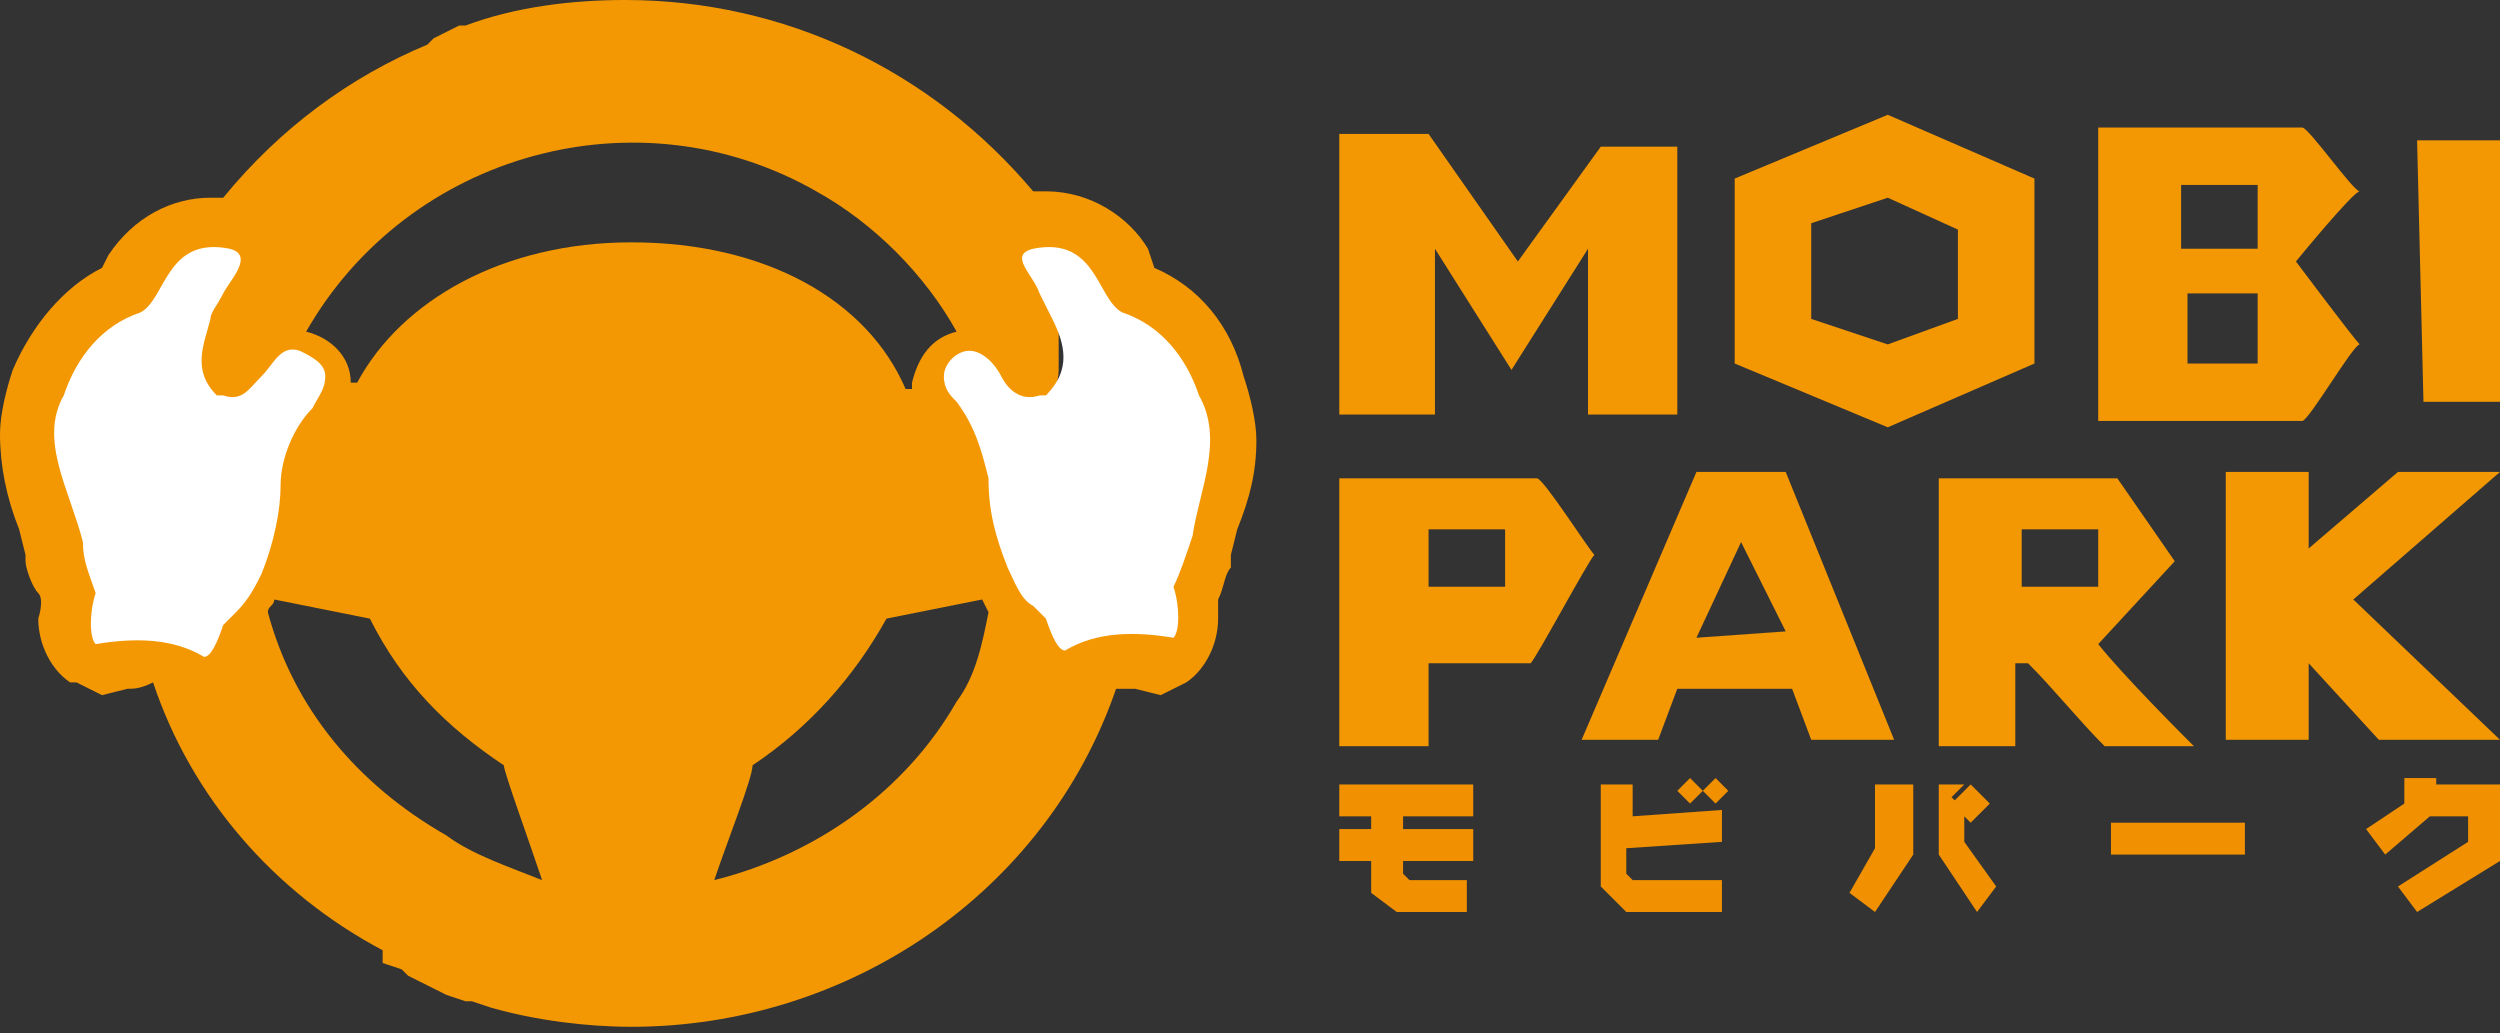<?xml version="1.0" encoding="utf-8"?>
<!-- Generator: Adobe Illustrator 24.1.3, SVG Export Plug-In . SVG Version: 6.00 Build 0)  -->
<svg version="1.0" id="Layer_1" xmlns="http://www.w3.org/2000/svg" xmlns:xlink="http://www.w3.org/1999/xlink" x="0px" y="0px"
	 viewBox="0 0 39.2 16.2" style="enable-background:new 0 0 39.2 16.2;" xml:space="preserve">
<rect x="0" y="0" width="39.2" height="16.2" fill="#333333" stroke="none"/>
<g id="レイヤー_2">
	<g id="マップ">
		<path style="fill:#F39803;" d="M18.1,4.2L18,3.9C17.7,3.4,17.1,3,16.4,3h-0.2c-1.6-1.9-3.9-3-6.4-3C9,0,8.1,0.1,7.3,0.4H7.2L7,0.5
			L6.8,0.6L6.7,0.7C5.5,1.2,4.4,2,3.5,3.1H3.3c-0.6,0-1.2,0.3-1.6,0.9L1.6,4.2C1,4.5,0.5,5.1,0.2,5.8C0.1,6.1,0,6.5,0,6.8
			c0,0.5,0.1,1,0.3,1.5l0.1,0.4v0.1c0,0.1,0.1,0.4,0.2,0.5s0,0.4,0,0.4l0,0l0,0c0,0.4,0.2,0.8,0.5,1h0.1l0.4,0.2l0.4-0.1
			c0.1,0,0.2,0,0.4-0.1c0.6,1.8,1.9,3.3,3.6,4.2L6,15.1l0.3,0.1l0.1,0.1l0.2,0.1l0.2,0.1L7,15.6l0.3,0.1h0.1l0.3,0.1
			c0.7,0.2,1.5,0.3,2.2,0.3c3.4,0,6.5-2.1,7.6-5.3c0.1,0,0.2,0,0.3,0l0.4,0.1l0.4-0.2h0c0.3-0.2,0.5-0.6,0.5-1v0l0,0
			c0,0,0-0.1,0-0.3c0.1-0.2,0.1-0.4,0.2-0.5V8.7l0.1-0.4c0.2-0.5,0.3-0.9,0.3-1.4l0,0c0-0.3-0.1-0.7-0.2-1
			C19.3,5.1,18.8,4.5,18.1,4.2 M3.8,3.1L3.8,3.1L3.8,3.1L3.8,3.1 M4,8.8C3.9,9,3.8,9.2,3.7,9.3L3.5,9.5l0,0c0,0.1-0.1,0.2-0.2,0.3
			c-0.5-0.2-1-0.3-1.5-0.2V9.6c0-0.1,0-0.3,0-0.4v0V9.1C1.7,8.9,1.6,8.7,1.6,8.5V8.4L1.5,7.9C1.3,7.6,1.3,7.2,1.2,6.8
			c0-0.2,0-0.4,0.1-0.6c0.2-0.5,0.5-0.9,1-1.2C2.5,5,2.6,4.9,2.7,4.7C2.9,4.4,3,4.1,3.6,4.2l0,0c0,0.1-0.1,0.1-0.1,0.2L3.4,4.6
			L3.3,4.8L3.2,5C3.1,5.2,3,5.5,3,5.7c0,0.2,0.1,0.5,0.3,0.6l0,0l0,0h0.1C3.7,6.4,4,6.1,4.1,6l0.2,0c0.1-0.1,0.2-0.2,0.2-0.2
			S4.8,5.9,4.8,6l0,0c0,0.1-0.1,0.2-0.1,0.3l0,0C4.4,6.7,4.2,7.1,4.2,7.6C4.2,8,4.1,8.4,4,8.8 M7,13.1c-1.4-0.8-2.4-2-2.8-3.5
			c0-0.1,0.1-0.1,0.1-0.2l1.5,0.3C6.3,10.7,7,11.4,7.9,12c0,0.1,0.4,1.2,0.6,1.8C8,13.6,7.4,13.4,7,13.1 M9.9,3.8
			C7.9,3.8,6.3,4.7,5.6,6H5.5l0,0v0c0-0.4-0.3-0.7-0.7-0.8l0,0c1.6-2.8,5.2-3.8,8-2.2c0.9,0.5,1.7,1.3,2.2,2.2
			c-0.4,0.1-0.6,0.4-0.7,0.8v0.1h-0.1C13.6,4.7,12,3.8,9.9,3.8 M15,11c-0.8,1.4-2.2,2.4-3.8,2.8c0.2-0.6,0.6-1.6,0.6-1.8
			c0.9-0.6,1.6-1.4,2.1-2.3l1.5-0.3l0.1,0.2C15.4,10.1,15.3,10.6,15,11 M18.4,7.9l-0.1,0.5v0.1c0,0.2-0.1,0.4-0.2,0.6v0.1v0.1
			c0,0.1,0,0.3,0,0.4c0,0,0,0.1,0,0.1c-0.5-0.1-1,0-1.5,0.2c-0.1-0.1-0.1-0.2-0.1-0.3l0,0h0l-0.2-0.2c-0.1-0.1-0.3-0.3-0.3-0.5
			c-0.1-0.4-0.2-0.8-0.2-1.2c0-0.4-0.2-0.9-0.5-1.2l0,0C15,6.3,14.9,6.2,14.9,6c0-0.1,0.2-0.2,0.3-0.2s0.1,0.1,0.2,0.2l0.1,0.1
			c0.1,0.2,0.4,0.5,0.8,0.3l0,0l0,0l0,0l0,0c0.2-0.1,0.3-0.4,0.3-0.6c0-0.3,0-0.5,0-0.8l-0.1-0.2l-0.1-0.2l-0.1-0.2
			c0-0.1-0.1-0.1-0.1-0.2l0,0c0.5-0.1,0.7,0.2,0.9,0.5c0.1,0.2,0.2,0.3,0.4,0.4c0.5,0.2,0.8,0.7,1,1.2c0.1,0.2,0.1,0.4,0.1,0.6
			C18.5,7.2,18.4,7.5,18.4,7.9"/>
		<path style="fill:#FFFFFF;" d="M4.7,5.5C4.4,5.4,4.3,5.7,4.1,5.9S3.8,6.3,3.5,6.2l0,0H3.4C3,5.8,3.2,5.4,3.3,5
			c0-0.1,0.1-0.2,0.2-0.4S4,4,3.6,3.9c-1-0.2-1,0.8-1.4,1C1.6,5.1,1.2,5.6,1,6.2C0.6,6.9,1.1,7.7,1.3,8.5C1.3,8.8,1.4,9,1.5,9.3
			c-0.1,0.3-0.1,0.7,0,0.8c0.6-0.1,1.2-0.1,1.7,0.2c0.1,0,0.2-0.2,0.3-0.5l0.2-0.2c0.2-0.2,0.3-0.4,0.4-0.6C4.3,8.5,4.4,8,4.4,7.6
			c0-0.4,0.2-0.9,0.5-1.2C5,6.2,5.1,6.1,5.1,5.9C5.1,5.7,4.9,5.6,4.7,5.5"/>
		<path style="fill:#FFFFFF;" d="M18.8,6.2c-0.2-0.6-0.6-1.1-1.2-1.3c-0.4-0.2-0.4-1.2-1.4-1c-0.4,0.1,0,0.4,0.1,0.7L16.5,5
			c0.2,0.4,0.3,0.8-0.1,1.2h-0.1l0,0c-0.3,0.1-0.5-0.1-0.6-0.3s-0.3-0.4-0.5-0.4s-0.4,0.2-0.4,0.4c0,0.2,0.1,0.3,0.2,0.4
			c0.3,0.4,0.4,0.8,0.5,1.2c0,0.5,0.1,0.9,0.3,1.4c0.1,0.2,0.2,0.5,0.4,0.6l0.2,0.2c0.1,0.3,0.2,0.5,0.3,0.5
			c0.5-0.3,1.1-0.3,1.7-0.2c0.1-0.1,0.1-0.5,0-0.8c0.1-0.2,0.2-0.5,0.3-0.8C18.8,7.7,19.2,6.9,18.8,6.2"/>
		<path style="fill:#F39803;" d="M22.5,3.9l1.2,1.9l1.2-1.9v2.6h1.4V2.3h-1.2l-1.3,1.8l-1.4-2H21v4.4h1.5L22.5,3.9z M29.6,6.7l2.3-1
			V2.8l-2.3-1l-2.4,1v2.9L29.6,6.7z M29.6,3.1l1.1,0.5V5l-1.1,0.4L28.4,5V3.5L29.6,3.1z M37,5.4c-0.1-0.1-1-1.3-1-1.3S36.9,3,37,3
			c-0.1,0-0.8-1-0.9-1h-3.2v4.6h3.2C36.2,6.6,36.9,5.4,37,5.4 M35.4,5.7h-1.1V4.6h1.1V5.7z M35.4,3.9h-1.2v-1h1.2L35.4,3.9z M38,6.3
			h1.2V2.2h-1.3L38,6.3z M39.2,7.4h-1.6l-1.4,1.2V7.4h-1.3v4.2h1.3v-1.2l1.1,1.2h1.9l-2.3-2.2L39.2,7.4z M26.6,7.4l-1.8,4.2H26
			l0.3-0.8h1.8l0.3,0.8h1.3L28,7.4L26.6,7.4z M26.6,10l0.7-1.5L28,9.9L26.6,10z M25,8.7c-0.1-0.1-0.8-1.2-0.9-1.2H21v4.2h1.4v-1.3
			H24C24.1,10.3,24.9,8.8,25,8.7 M23.6,9.2h-1.2V8.3h1.2V9.2z M32.9,9.2h-1.2V8.3h1.2L32.9,9.2z M34.1,8.8l-0.9-1.3h-2.8v4.2h1.2
			v-1.3h0.2c0.4,0.4,0.8,0.9,1.2,1.3h1.4c-0.2-0.2-1.1-1.1-1.5-1.6L34.1,8.8z"/>
		<polygon style="fill:#F19101;" points="23.1,12.3 23.1,12.8 22,12.8 22,13 23.1,13 23.1,13.5 22,13.5 22,13.7 22.1,13.8 23,13.8 
			23,14.3 21.9,14.3 21.5,14 21.5,13.5 21,13.5 21,13 21.5,13 21.5,12.8 21,12.8 21,12.3 		"/>
		<path style="fill:#F19101;" d="M27,12.7v0.5l-1.5,0.1v0.4l0.1,0.1H27v0.5h-1.5l-0.4-0.4v-1.6h0.5v0.5L27,12.7z M26.7,12.4
			l-0.2,0.2l-0.2-0.2l0.2-0.2L26.7,12.4z M27.1,12.4l-0.2,0.2l-0.2-0.2l0.2-0.2L27.1,12.4z"/>
		<path style="fill:#F19101;" d="M30,12.3v1.1l-0.6,0.9L29,14l0.4-0.7v-1H30z M30.8,12.3L30.8,12.3l-0.2,0.2l0.2,0.2v0.5l0.5,0.7
			l-0.3,0.4l-0.6-0.9v-1.1H30.8z M31.2,12.6l-0.3,0.3l-0.3-0.3l0.3-0.3L31.2,12.6z M30.8,12.6L30.8,12.6H31H30.8L30.8,12.6z"/>
		<rect x="33.1" y="12.9" style="fill:#F19101;" width="2.1" height="0.5"/>
		<polygon style="fill:#F19101;" points="38.2,12.2 38.2,12.3 39.2,12.3 39.2,13.5 37.9,14.3 37.6,13.9 38.7,13.2 38.7,12.8 
			38.1,12.8 37.4,13.4 37.1,13 37.7,12.6 37.7,12.2 		"/>
	</g>
</g>
</svg>
